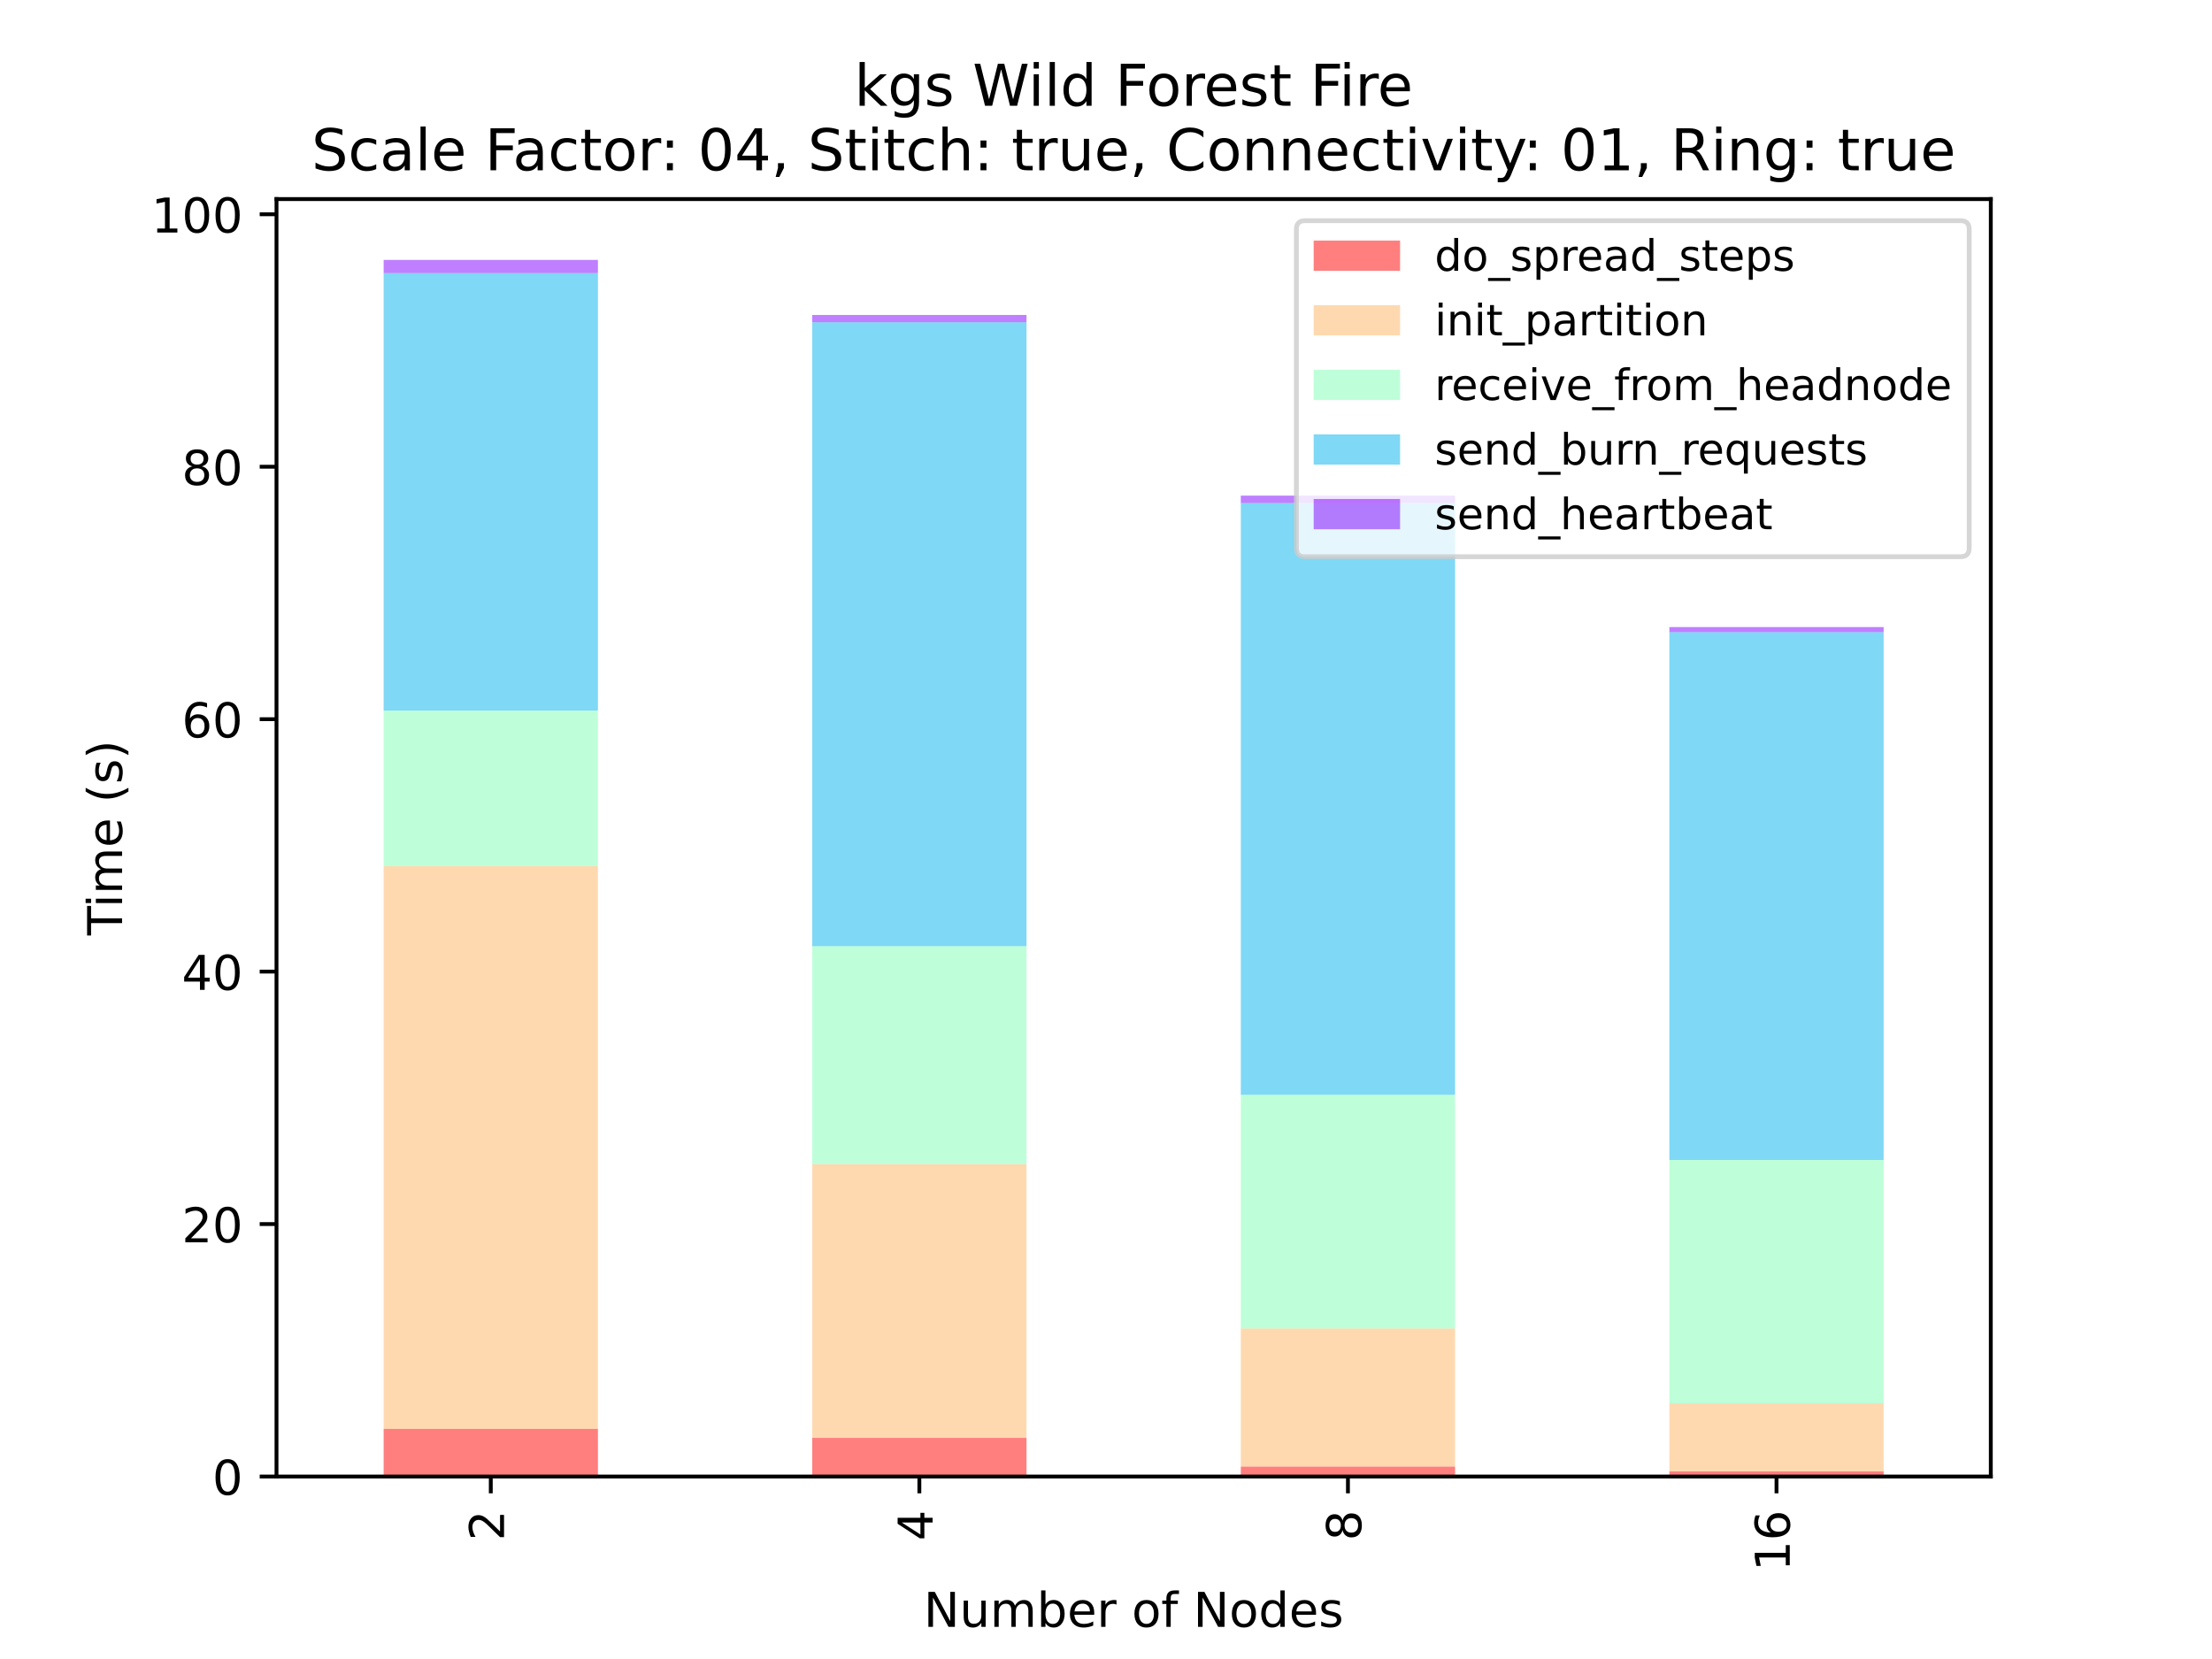 <?xml version="1.0" encoding="utf-8" standalone="no"?>
<!DOCTYPE svg PUBLIC "-//W3C//DTD SVG 1.1//EN"
  "http://www.w3.org/Graphics/SVG/1.1/DTD/svg11.dtd">
<!-- Created with matplotlib (https://matplotlib.org/) -->
<svg height="345.6pt" version="1.1" viewBox="0 0 460.8 345.6" width="460.8pt" xmlns="http://www.w3.org/2000/svg" xmlns:xlink="http://www.w3.org/1999/xlink">
 <defs>
  <style type="text/css">*{stroke-linecap:butt;stroke-linejoin:round;}</style>
 </defs>
 <g id="figure_1">
  <g id="patch_1">
   <path d="M 0 345.6 
L 460.8 345.6 
L 460.8 0 
L 0 0 
z
" style="fill:#ffffff;"/>
  </g>
  <g id="axes_1">
   <g id="patch_2">
    <path d="M 57.6 307.584 
L 414.72 307.584 
L 414.72 41.472 
L 57.6 41.472 
z
" style="fill:#ffffff;"/>
   </g>
   <g id="patch_3">
    <path clip-path="url(#p87fd410d8c)" d="M 79.92 307.584 
L 124.56 307.584 
L 124.56 297.658 
L 79.92 297.658 
z
" style="fill:#ff0000;opacity:0.5;"/>
   </g>
   <g id="patch_4">
    <path clip-path="url(#p87fd410d8c)" d="M 169.2 307.584 
L 213.84 307.584 
L 213.84 299.531 
L 169.2 299.531 
z
" style="fill:#ff0000;opacity:0.5;"/>
   </g>
   <g id="patch_5">
    <path clip-path="url(#p87fd410d8c)" d="M 258.48 307.584 
L 303.12 307.584 
L 303.12 305.5 
L 258.48 305.5 
z
" style="fill:#ff0000;opacity:0.5;"/>
   </g>
   <g id="patch_6">
    <path clip-path="url(#p87fd410d8c)" d="M 347.76 307.584 
L 392.4 307.584 
L 392.4 306.527 
L 347.76 306.527 
z
" style="fill:#ff0000;opacity:0.5;"/>
   </g>
   <g id="patch_7">
    <path clip-path="url(#p87fd410d8c)" d="M 79.92 297.658 
L 124.56 297.658 
L 124.56 180.41 
L 79.92 180.41 
z
" style="fill:#feb562;opacity:0.5;"/>
   </g>
   <g id="patch_8">
    <path clip-path="url(#p87fd410d8c)" d="M 169.2 299.531 
L 213.84 299.531 
L 213.84 242.512 
L 169.2 242.512 
z
" style="fill:#feb562;opacity:0.5;"/>
   </g>
   <g id="patch_9">
    <path clip-path="url(#p87fd410d8c)" d="M 258.48 305.5 
L 303.12 305.5 
L 303.12 276.737 
L 258.48 276.737 
z
" style="fill:#feb562;opacity:0.5;"/>
   </g>
   <g id="patch_10">
    <path clip-path="url(#p87fd410d8c)" d="M 347.76 306.527 
L 392.4 306.527 
L 392.4 292.336 
L 347.76 292.336 
z
" style="fill:#feb562;opacity:0.5;"/>
   </g>
   <g id="patch_11">
    <path clip-path="url(#p87fd410d8c)" d="M 79.92 180.41 
L 124.56 180.41 
L 124.56 148.029 
L 79.92 148.029 
z
" style="fill:#7effb5;opacity:0.5;"/>
   </g>
   <g id="patch_12">
    <path clip-path="url(#p87fd410d8c)" d="M 169.2 242.512 
L 213.84 242.512 
L 213.84 197.101 
L 169.2 197.101 
z
" style="fill:#7effb5;opacity:0.5;"/>
   </g>
   <g id="patch_13">
    <path clip-path="url(#p87fd410d8c)" d="M 258.48 276.737 
L 303.12 276.737 
L 303.12 228.066 
L 258.48 228.066 
z
" style="fill:#7effb5;opacity:0.5;"/>
   </g>
   <g id="patch_14">
    <path clip-path="url(#p87fd410d8c)" d="M 347.76 292.336 
L 392.4 292.336 
L 392.4 241.642 
L 347.76 241.642 
z
" style="fill:#7effb5;opacity:0.5;"/>
   </g>
   <g id="patch_15">
    <path clip-path="url(#p87fd410d8c)" d="M 79.92 148.029 
L 124.56 148.029 
L 124.56 56.879 
L 79.92 56.879 
z
" style="fill:#01b3ec;opacity:0.5;"/>
   </g>
   <g id="patch_16">
    <path clip-path="url(#p87fd410d8c)" d="M 169.2 197.101 
L 213.84 197.101 
L 213.84 67.127 
L 169.2 67.127 
z
" style="fill:#01b3ec;opacity:0.5;"/>
   </g>
   <g id="patch_17">
    <path clip-path="url(#p87fd410d8c)" d="M 258.48 228.066 
L 303.12 228.066 
L 303.12 104.787 
L 258.48 104.787 
z
" style="fill:#01b3ec;opacity:0.5;"/>
   </g>
   <g id="patch_18">
    <path clip-path="url(#p87fd410d8c)" d="M 347.76 241.642 
L 392.4 241.642 
L 392.4 131.683 
L 347.76 131.683 
z
" style="fill:#01b3ec;opacity:0.5;"/>
   </g>
   <g id="patch_19">
    <path clip-path="url(#p87fd410d8c)" d="M 79.92 56.879 
L 124.56 56.879 
L 124.56 54.144 
L 79.92 54.144 
z
" style="fill:#8000ff;opacity:0.5;"/>
   </g>
   <g id="patch_20">
    <path clip-path="url(#p87fd410d8c)" d="M 169.2 67.127 
L 213.84 67.127 
L 213.84 65.615 
L 169.2 65.615 
z
" style="fill:#8000ff;opacity:0.5;"/>
   </g>
   <g id="patch_21">
    <path clip-path="url(#p87fd410d8c)" d="M 258.48 104.787 
L 303.12 104.787 
L 303.12 103.249 
L 258.48 103.249 
z
" style="fill:#8000ff;opacity:0.5;"/>
   </g>
   <g id="patch_22">
    <path clip-path="url(#p87fd410d8c)" d="M 347.76 131.683 
L 392.4 131.683 
L 392.4 130.628 
L 347.76 130.628 
z
" style="fill:#8000ff;opacity:0.5;"/>
   </g>
   <g id="matplotlib.axis_1">
    <g id="xtick_1">
     <g id="line2d_1">
      <defs>
       <path d="M 0 0 
L 0 3.5 
" id="mfa785044ab" style="stroke:#000000;stroke-width:0.8;"/>
      </defs>
      <g>
       <use style="stroke:#000000;stroke-width:0.8;" x="102.24" xlink:href="#mfa785044ab" y="307.584"/>
      </g>
     </g>
     <g id="text_1">
      <!-- 2 -->
      <g transform="translate(104.999 320.947)rotate(-90)scale(0.1 -0.1)">
       <defs>
        <path d="M 19.188 8.297 
L 53.609 8.297 
L 53.609 0 
L 7.328 0 
L 7.328 8.297 
Q 12.938 14.109 22.625 23.891 
Q 32.328 33.688 34.812 36.531 
Q 39.547 41.844 41.422 45.531 
Q 43.312 49.219 43.312 52.781 
Q 43.312 58.594 39.234 62.25 
Q 35.156 65.922 28.609 65.922 
Q 23.969 65.922 18.812 64.312 
Q 13.672 62.703 7.812 59.422 
L 7.812 69.391 
Q 13.766 71.781 18.938 73 
Q 24.125 74.219 28.422 74.219 
Q 39.75 74.219 46.484 68.547 
Q 53.219 62.891 53.219 53.422 
Q 53.219 48.922 51.531 44.891 
Q 49.859 40.875 45.406 35.406 
Q 44.188 33.984 37.641 27.219 
Q 31.109 20.453 19.188 8.297 
z
" id="DejaVuSans-50"/>
       </defs>
       <use xlink:href="#DejaVuSans-50"/>
      </g>
     </g>
    </g>
    <g id="xtick_2">
     <g id="line2d_2">
      <g>
       <use style="stroke:#000000;stroke-width:0.8;" x="191.52" xlink:href="#mfa785044ab" y="307.584"/>
      </g>
     </g>
     <g id="text_2">
      <!-- 4 -->
      <g transform="translate(194.279 320.947)rotate(-90)scale(0.1 -0.1)">
       <defs>
        <path d="M 37.797 64.312 
L 12.891 25.391 
L 37.797 25.391 
z
M 35.203 72.906 
L 47.609 72.906 
L 47.609 25.391 
L 58.016 25.391 
L 58.016 17.188 
L 47.609 17.188 
L 47.609 0 
L 37.797 0 
L 37.797 17.188 
L 4.891 17.188 
L 4.891 26.703 
z
" id="DejaVuSans-52"/>
       </defs>
       <use xlink:href="#DejaVuSans-52"/>
      </g>
     </g>
    </g>
    <g id="xtick_3">
     <g id="line2d_3">
      <g>
       <use style="stroke:#000000;stroke-width:0.8;" x="280.8" xlink:href="#mfa785044ab" y="307.584"/>
      </g>
     </g>
     <g id="text_3">
      <!-- 8 -->
      <g transform="translate(283.559 320.947)rotate(-90)scale(0.1 -0.1)">
       <defs>
        <path d="M 31.781 34.625 
Q 24.75 34.625 20.719 30.859 
Q 16.703 27.094 16.703 20.516 
Q 16.703 13.922 20.719 10.156 
Q 24.75 6.391 31.781 6.391 
Q 38.812 6.391 42.859 10.172 
Q 46.922 13.969 46.922 20.516 
Q 46.922 27.094 42.891 30.859 
Q 38.875 34.625 31.781 34.625 
z
M 21.922 38.812 
Q 15.578 40.375 12.031 44.719 
Q 8.5 49.078 8.5 55.328 
Q 8.5 64.062 14.719 69.141 
Q 20.953 74.219 31.781 74.219 
Q 42.672 74.219 48.875 69.141 
Q 55.078 64.062 55.078 55.328 
Q 55.078 49.078 51.531 44.719 
Q 48 40.375 41.703 38.812 
Q 48.828 37.156 52.797 32.312 
Q 56.781 27.484 56.781 20.516 
Q 56.781 9.906 50.312 4.234 
Q 43.844 -1.422 31.781 -1.422 
Q 19.734 -1.422 13.25 4.234 
Q 6.781 9.906 6.781 20.516 
Q 6.781 27.484 10.781 32.312 
Q 14.797 37.156 21.922 38.812 
z
M 18.312 54.391 
Q 18.312 48.734 21.844 45.562 
Q 25.391 42.391 31.781 42.391 
Q 38.141 42.391 41.719 45.562 
Q 45.312 48.734 45.312 54.391 
Q 45.312 60.062 41.719 63.234 
Q 38.141 66.406 31.781 66.406 
Q 25.391 66.406 21.844 63.234 
Q 18.312 60.062 18.312 54.391 
z
" id="DejaVuSans-56"/>
       </defs>
       <use xlink:href="#DejaVuSans-56"/>
      </g>
     </g>
    </g>
    <g id="xtick_4">
     <g id="line2d_4">
      <g>
       <use style="stroke:#000000;stroke-width:0.8;" x="370.08" xlink:href="#mfa785044ab" y="307.584"/>
      </g>
     </g>
     <g id="text_4">
      <!-- 16 -->
      <g transform="translate(372.839 327.309)rotate(-90)scale(0.1 -0.1)">
       <defs>
        <path d="M 12.406 8.297 
L 28.516 8.297 
L 28.516 63.922 
L 10.984 60.406 
L 10.984 69.391 
L 28.422 72.906 
L 38.281 72.906 
L 38.281 8.297 
L 54.391 8.297 
L 54.391 0 
L 12.406 0 
z
" id="DejaVuSans-49"/>
        <path d="M 33.016 40.375 
Q 26.375 40.375 22.484 35.828 
Q 18.609 31.297 18.609 23.391 
Q 18.609 15.531 22.484 10.953 
Q 26.375 6.391 33.016 6.391 
Q 39.656 6.391 43.531 10.953 
Q 47.406 15.531 47.406 23.391 
Q 47.406 31.297 43.531 35.828 
Q 39.656 40.375 33.016 40.375 
z
M 52.594 71.297 
L 52.594 62.312 
Q 48.875 64.062 45.094 64.984 
Q 41.312 65.922 37.594 65.922 
Q 27.828 65.922 22.672 59.328 
Q 17.531 52.734 16.797 39.406 
Q 19.672 43.656 24.016 45.922 
Q 28.375 48.188 33.594 48.188 
Q 44.578 48.188 50.953 41.516 
Q 57.328 34.859 57.328 23.391 
Q 57.328 12.156 50.688 5.359 
Q 44.047 -1.422 33.016 -1.422 
Q 20.359 -1.422 13.672 8.266 
Q 6.984 17.969 6.984 36.375 
Q 6.984 53.656 15.188 63.938 
Q 23.391 74.219 37.203 74.219 
Q 40.922 74.219 44.703 73.484 
Q 48.484 72.75 52.594 71.297 
z
" id="DejaVuSans-54"/>
       </defs>
       <use xlink:href="#DejaVuSans-49"/>
       <use x="63.623" xlink:href="#DejaVuSans-54"/>
      </g>
     </g>
    </g>
    <g id="text_5">
     <!-- Number of Nodes -->
     <g transform="translate(192.421 338.907)scale(0.1 -0.1)">
      <defs>
       <path d="M 9.812 72.906 
L 23.094 72.906 
L 55.422 11.922 
L 55.422 72.906 
L 64.984 72.906 
L 64.984 0 
L 51.703 0 
L 19.391 60.984 
L 19.391 0 
L 9.812 0 
z
" id="DejaVuSans-78"/>
       <path d="M 8.5 21.578 
L 8.5 54.688 
L 17.484 54.688 
L 17.484 21.922 
Q 17.484 14.156 20.5 10.266 
Q 23.531 6.391 29.594 6.391 
Q 36.859 6.391 41.078 11.031 
Q 45.312 15.672 45.312 23.688 
L 45.312 54.688 
L 54.297 54.688 
L 54.297 0 
L 45.312 0 
L 45.312 8.406 
Q 42.047 3.422 37.719 1 
Q 33.406 -1.422 27.688 -1.422 
Q 18.266 -1.422 13.375 4.438 
Q 8.5 10.297 8.5 21.578 
z
M 31.109 56 
z
" id="DejaVuSans-117"/>
       <path d="M 52 44.188 
Q 55.375 50.25 60.062 53.125 
Q 64.75 56 71.094 56 
Q 79.641 56 84.281 50.016 
Q 88.922 44.047 88.922 33.016 
L 88.922 0 
L 79.891 0 
L 79.891 32.719 
Q 79.891 40.578 77.094 44.375 
Q 74.312 48.188 68.609 48.188 
Q 61.625 48.188 57.562 43.547 
Q 53.516 38.922 53.516 30.906 
L 53.516 0 
L 44.484 0 
L 44.484 32.719 
Q 44.484 40.625 41.703 44.406 
Q 38.922 48.188 33.109 48.188 
Q 26.219 48.188 22.156 43.531 
Q 18.109 38.875 18.109 30.906 
L 18.109 0 
L 9.078 0 
L 9.078 54.688 
L 18.109 54.688 
L 18.109 46.188 
Q 21.188 51.219 25.484 53.609 
Q 29.781 56 35.688 56 
Q 41.656 56 45.828 52.969 
Q 50 49.953 52 44.188 
z
" id="DejaVuSans-109"/>
       <path d="M 48.688 27.297 
Q 48.688 37.203 44.609 42.844 
Q 40.531 48.484 33.406 48.484 
Q 26.266 48.484 22.188 42.844 
Q 18.109 37.203 18.109 27.297 
Q 18.109 17.391 22.188 11.75 
Q 26.266 6.109 33.406 6.109 
Q 40.531 6.109 44.609 11.75 
Q 48.688 17.391 48.688 27.297 
z
M 18.109 46.391 
Q 20.953 51.266 25.266 53.625 
Q 29.594 56 35.594 56 
Q 45.562 56 51.781 48.094 
Q 58.016 40.188 58.016 27.297 
Q 58.016 14.406 51.781 6.484 
Q 45.562 -1.422 35.594 -1.422 
Q 29.594 -1.422 25.266 0.953 
Q 20.953 3.328 18.109 8.203 
L 18.109 0 
L 9.078 0 
L 9.078 75.984 
L 18.109 75.984 
z
" id="DejaVuSans-98"/>
       <path d="M 56.203 29.594 
L 56.203 25.203 
L 14.891 25.203 
Q 15.484 15.922 20.484 11.062 
Q 25.484 6.203 34.422 6.203 
Q 39.594 6.203 44.453 7.469 
Q 49.312 8.734 54.109 11.281 
L 54.109 2.781 
Q 49.266 0.734 44.188 -0.344 
Q 39.109 -1.422 33.891 -1.422 
Q 20.797 -1.422 13.156 6.188 
Q 5.516 13.812 5.516 26.812 
Q 5.516 40.234 12.766 48.109 
Q 20.016 56 32.328 56 
Q 43.359 56 49.781 48.891 
Q 56.203 41.797 56.203 29.594 
z
M 47.219 32.234 
Q 47.125 39.594 43.094 43.984 
Q 39.062 48.391 32.422 48.391 
Q 24.906 48.391 20.391 44.141 
Q 15.875 39.891 15.188 32.172 
z
" id="DejaVuSans-101"/>
       <path d="M 41.109 46.297 
Q 39.594 47.172 37.812 47.578 
Q 36.031 48 33.891 48 
Q 26.266 48 22.188 43.047 
Q 18.109 38.094 18.109 28.812 
L 18.109 0 
L 9.078 0 
L 9.078 54.688 
L 18.109 54.688 
L 18.109 46.188 
Q 20.953 51.172 25.484 53.578 
Q 30.031 56 36.531 56 
Q 37.453 56 38.578 55.875 
Q 39.703 55.766 41.062 55.516 
z
" id="DejaVuSans-114"/>
       <path id="DejaVuSans-32"/>
       <path d="M 30.609 48.391 
Q 23.391 48.391 19.188 42.75 
Q 14.984 37.109 14.984 27.297 
Q 14.984 17.484 19.156 11.844 
Q 23.344 6.203 30.609 6.203 
Q 37.797 6.203 41.984 11.859 
Q 46.188 17.531 46.188 27.297 
Q 46.188 37.016 41.984 42.703 
Q 37.797 48.391 30.609 48.391 
z
M 30.609 56 
Q 42.328 56 49.016 48.375 
Q 55.719 40.766 55.719 27.297 
Q 55.719 13.875 49.016 6.219 
Q 42.328 -1.422 30.609 -1.422 
Q 18.844 -1.422 12.172 6.219 
Q 5.516 13.875 5.516 27.297 
Q 5.516 40.766 12.172 48.375 
Q 18.844 56 30.609 56 
z
" id="DejaVuSans-111"/>
       <path d="M 37.109 75.984 
L 37.109 68.5 
L 28.516 68.5 
Q 23.688 68.5 21.797 66.547 
Q 19.922 64.594 19.922 59.516 
L 19.922 54.688 
L 34.719 54.688 
L 34.719 47.703 
L 19.922 47.703 
L 19.922 0 
L 10.891 0 
L 10.891 47.703 
L 2.297 47.703 
L 2.297 54.688 
L 10.891 54.688 
L 10.891 58.5 
Q 10.891 67.625 15.141 71.797 
Q 19.391 75.984 28.609 75.984 
z
" id="DejaVuSans-102"/>
       <path d="M 45.406 46.391 
L 45.406 75.984 
L 54.391 75.984 
L 54.391 0 
L 45.406 0 
L 45.406 8.203 
Q 42.578 3.328 38.25 0.953 
Q 33.938 -1.422 27.875 -1.422 
Q 17.969 -1.422 11.734 6.484 
Q 5.516 14.406 5.516 27.297 
Q 5.516 40.188 11.734 48.094 
Q 17.969 56 27.875 56 
Q 33.938 56 38.25 53.625 
Q 42.578 51.266 45.406 46.391 
z
M 14.797 27.297 
Q 14.797 17.391 18.875 11.75 
Q 22.953 6.109 30.078 6.109 
Q 37.203 6.109 41.297 11.75 
Q 45.406 17.391 45.406 27.297 
Q 45.406 37.203 41.297 42.844 
Q 37.203 48.484 30.078 48.484 
Q 22.953 48.484 18.875 42.844 
Q 14.797 37.203 14.797 27.297 
z
" id="DejaVuSans-100"/>
       <path d="M 44.281 53.078 
L 44.281 44.578 
Q 40.484 46.531 36.375 47.5 
Q 32.281 48.484 27.875 48.484 
Q 21.188 48.484 17.844 46.438 
Q 14.5 44.391 14.5 40.281 
Q 14.5 37.156 16.891 35.375 
Q 19.281 33.594 26.516 31.984 
L 29.594 31.297 
Q 39.156 29.25 43.188 25.516 
Q 47.219 21.781 47.219 15.094 
Q 47.219 7.469 41.188 3.016 
Q 35.156 -1.422 24.609 -1.422 
Q 20.219 -1.422 15.453 -0.562 
Q 10.688 0.297 5.422 2 
L 5.422 11.281 
Q 10.406 8.688 15.234 7.391 
Q 20.062 6.109 24.812 6.109 
Q 31.156 6.109 34.562 8.281 
Q 37.984 10.453 37.984 14.406 
Q 37.984 18.062 35.516 20.016 
Q 33.062 21.969 24.703 23.781 
L 21.578 24.516 
Q 13.234 26.266 9.516 29.906 
Q 5.812 33.547 5.812 39.891 
Q 5.812 47.609 11.281 51.797 
Q 16.75 56 26.812 56 
Q 31.781 56 36.172 55.266 
Q 40.578 54.547 44.281 53.078 
z
" id="DejaVuSans-115"/>
      </defs>
      <use xlink:href="#DejaVuSans-78"/>
      <use x="74.805" xlink:href="#DejaVuSans-117"/>
      <use x="138.184" xlink:href="#DejaVuSans-109"/>
      <use x="235.596" xlink:href="#DejaVuSans-98"/>
      <use x="299.072" xlink:href="#DejaVuSans-101"/>
      <use x="360.596" xlink:href="#DejaVuSans-114"/>
      <use x="401.709" xlink:href="#DejaVuSans-32"/>
      <use x="433.496" xlink:href="#DejaVuSans-111"/>
      <use x="494.678" xlink:href="#DejaVuSans-102"/>
      <use x="529.883" xlink:href="#DejaVuSans-32"/>
      <use x="561.67" xlink:href="#DejaVuSans-78"/>
      <use x="636.475" xlink:href="#DejaVuSans-111"/>
      <use x="697.656" xlink:href="#DejaVuSans-100"/>
      <use x="761.133" xlink:href="#DejaVuSans-101"/>
      <use x="822.656" xlink:href="#DejaVuSans-115"/>
     </g>
    </g>
   </g>
   <g id="matplotlib.axis_2">
    <g id="ytick_1">
     <g id="line2d_5">
      <defs>
       <path d="M 0 0 
L -3.5 0 
" id="m27cd96f3a3" style="stroke:#000000;stroke-width:0.8;"/>
      </defs>
      <g>
       <use style="stroke:#000000;stroke-width:0.8;" x="57.6" xlink:href="#m27cd96f3a3" y="307.584"/>
      </g>
     </g>
     <g id="text_6">
      <!-- 0 -->
      <g transform="translate(44.237 311.383)scale(0.1 -0.1)">
       <defs>
        <path d="M 31.781 66.406 
Q 24.172 66.406 20.328 58.906 
Q 16.5 51.422 16.5 36.375 
Q 16.5 21.391 20.328 13.891 
Q 24.172 6.391 31.781 6.391 
Q 39.453 6.391 43.281 13.891 
Q 47.125 21.391 47.125 36.375 
Q 47.125 51.422 43.281 58.906 
Q 39.453 66.406 31.781 66.406 
z
M 31.781 74.219 
Q 44.047 74.219 50.516 64.516 
Q 56.984 54.828 56.984 36.375 
Q 56.984 17.969 50.516 8.266 
Q 44.047 -1.422 31.781 -1.422 
Q 19.531 -1.422 13.062 8.266 
Q 6.594 17.969 6.594 36.375 
Q 6.594 54.828 13.062 64.516 
Q 19.531 74.219 31.781 74.219 
z
" id="DejaVuSans-48"/>
       </defs>
       <use xlink:href="#DejaVuSans-48"/>
      </g>
     </g>
    </g>
    <g id="ytick_2">
     <g id="line2d_6">
      <g>
       <use style="stroke:#000000;stroke-width:0.8;" x="57.6" xlink:href="#m27cd96f3a3" y="254.995"/>
      </g>
     </g>
     <g id="text_7">
      <!-- 20 -->
      <g transform="translate(37.875 258.794)scale(0.1 -0.1)">
       <use xlink:href="#DejaVuSans-50"/>
       <use x="63.623" xlink:href="#DejaVuSans-48"/>
      </g>
     </g>
    </g>
    <g id="ytick_3">
     <g id="line2d_7">
      <g>
       <use style="stroke:#000000;stroke-width:0.8;" x="57.6" xlink:href="#m27cd96f3a3" y="202.406"/>
      </g>
     </g>
     <g id="text_8">
      <!-- 40 -->
      <g transform="translate(37.875 206.205)scale(0.1 -0.1)">
       <use xlink:href="#DejaVuSans-52"/>
       <use x="63.623" xlink:href="#DejaVuSans-48"/>
      </g>
     </g>
    </g>
    <g id="ytick_4">
     <g id="line2d_8">
      <g>
       <use style="stroke:#000000;stroke-width:0.8;" x="57.6" xlink:href="#m27cd96f3a3" y="149.817"/>
      </g>
     </g>
     <g id="text_9">
      <!-- 60 -->
      <g transform="translate(37.875 153.616)scale(0.1 -0.1)">
       <use xlink:href="#DejaVuSans-54"/>
       <use x="63.623" xlink:href="#DejaVuSans-48"/>
      </g>
     </g>
    </g>
    <g id="ytick_5">
     <g id="line2d_9">
      <g>
       <use style="stroke:#000000;stroke-width:0.8;" x="57.6" xlink:href="#m27cd96f3a3" y="97.228"/>
      </g>
     </g>
     <g id="text_10">
      <!-- 80 -->
      <g transform="translate(37.875 101.027)scale(0.1 -0.1)">
       <use xlink:href="#DejaVuSans-56"/>
       <use x="63.623" xlink:href="#DejaVuSans-48"/>
      </g>
     </g>
    </g>
    <g id="ytick_6">
     <g id="line2d_10">
      <g>
       <use style="stroke:#000000;stroke-width:0.8;" x="57.6" xlink:href="#m27cd96f3a3" y="44.639"/>
      </g>
     </g>
     <g id="text_11">
      <!-- 100 -->
      <g transform="translate(31.512 48.438)scale(0.1 -0.1)">
       <use xlink:href="#DejaVuSans-49"/>
       <use x="63.623" xlink:href="#DejaVuSans-48"/>
       <use x="127.246" xlink:href="#DejaVuSans-48"/>
      </g>
     </g>
    </g>
    <g id="text_12">
     <!-- Time (s) -->
     <g transform="translate(25.433 194.857)rotate(-90)scale(0.1 -0.1)">
      <defs>
       <path d="M -0.297 72.906 
L 61.375 72.906 
L 61.375 64.594 
L 35.5 64.594 
L 35.5 0 
L 25.594 0 
L 25.594 64.594 
L -0.297 64.594 
z
" id="DejaVuSans-84"/>
       <path d="M 9.422 54.688 
L 18.406 54.688 
L 18.406 0 
L 9.422 0 
z
M 9.422 75.984 
L 18.406 75.984 
L 18.406 64.594 
L 9.422 64.594 
z
" id="DejaVuSans-105"/>
       <path d="M 31 75.875 
Q 24.469 64.656 21.281 53.656 
Q 18.109 42.672 18.109 31.391 
Q 18.109 20.125 21.312 9.062 
Q 24.516 -2 31 -13.188 
L 23.188 -13.188 
Q 15.875 -1.703 12.234 9.375 
Q 8.594 20.453 8.594 31.391 
Q 8.594 42.281 12.203 53.312 
Q 15.828 64.359 23.188 75.875 
z
" id="DejaVuSans-40"/>
       <path d="M 8.016 75.875 
L 15.828 75.875 
Q 23.141 64.359 26.781 53.312 
Q 30.422 42.281 30.422 31.391 
Q 30.422 20.453 26.781 9.375 
Q 23.141 -1.703 15.828 -13.188 
L 8.016 -13.188 
Q 14.5 -2 17.703 9.062 
Q 20.906 20.125 20.906 31.391 
Q 20.906 42.672 17.703 53.656 
Q 14.5 64.656 8.016 75.875 
z
" id="DejaVuSans-41"/>
      </defs>
      <use xlink:href="#DejaVuSans-84"/>
      <use x="57.959" xlink:href="#DejaVuSans-105"/>
      <use x="85.742" xlink:href="#DejaVuSans-109"/>
      <use x="183.154" xlink:href="#DejaVuSans-101"/>
      <use x="244.678" xlink:href="#DejaVuSans-32"/>
      <use x="276.465" xlink:href="#DejaVuSans-40"/>
      <use x="315.479" xlink:href="#DejaVuSans-115"/>
      <use x="367.578" xlink:href="#DejaVuSans-41"/>
     </g>
    </g>
   </g>
   <g id="patch_23">
    <path d="M 57.6 307.584 
L 57.6 41.472 
" style="fill:none;stroke:#000000;stroke-linecap:square;stroke-linejoin:miter;stroke-width:0.8;"/>
   </g>
   <g id="patch_24">
    <path d="M 414.72 307.584 
L 414.72 41.472 
" style="fill:none;stroke:#000000;stroke-linecap:square;stroke-linejoin:miter;stroke-width:0.8;"/>
   </g>
   <g id="patch_25">
    <path d="M 57.6 307.584 
L 414.72 307.584 
" style="fill:none;stroke:#000000;stroke-linecap:square;stroke-linejoin:miter;stroke-width:0.8;"/>
   </g>
   <g id="patch_26">
    <path d="M 57.6 41.472 
L 414.72 41.472 
" style="fill:none;stroke:#000000;stroke-linecap:square;stroke-linejoin:miter;stroke-width:0.8;"/>
   </g>
   <g id="text_13">
    <!-- kgs Wild Forest Fire -->
    <g transform="translate(177.978 22.035)scale(0.12 -0.12)">
     <defs>
      <path d="M 9.078 75.984 
L 18.109 75.984 
L 18.109 31.109 
L 44.922 54.688 
L 56.391 54.688 
L 27.391 29.109 
L 57.625 0 
L 45.906 0 
L 18.109 26.703 
L 18.109 0 
L 9.078 0 
z
" id="DejaVuSans-107"/>
      <path d="M 45.406 27.984 
Q 45.406 37.75 41.375 43.109 
Q 37.359 48.484 30.078 48.484 
Q 22.859 48.484 18.828 43.109 
Q 14.797 37.75 14.797 27.984 
Q 14.797 18.266 18.828 12.891 
Q 22.859 7.516 30.078 7.516 
Q 37.359 7.516 41.375 12.891 
Q 45.406 18.266 45.406 27.984 
z
M 54.391 6.781 
Q 54.391 -7.172 48.188 -13.984 
Q 42 -20.797 29.203 -20.797 
Q 24.469 -20.797 20.266 -20.094 
Q 16.062 -19.391 12.109 -17.922 
L 12.109 -9.188 
Q 16.062 -11.328 19.922 -12.344 
Q 23.781 -13.375 27.781 -13.375 
Q 36.625 -13.375 41.016 -8.766 
Q 45.406 -4.156 45.406 5.172 
L 45.406 9.625 
Q 42.625 4.781 38.281 2.391 
Q 33.938 0 27.875 0 
Q 17.828 0 11.672 7.656 
Q 5.516 15.328 5.516 27.984 
Q 5.516 40.672 11.672 48.328 
Q 17.828 56 27.875 56 
Q 33.938 56 38.281 53.609 
Q 42.625 51.219 45.406 46.391 
L 45.406 54.688 
L 54.391 54.688 
z
" id="DejaVuSans-103"/>
      <path d="M 3.328 72.906 
L 13.281 72.906 
L 28.609 11.281 
L 43.891 72.906 
L 54.984 72.906 
L 70.312 11.281 
L 85.594 72.906 
L 95.609 72.906 
L 77.297 0 
L 64.891 0 
L 49.516 63.281 
L 33.984 0 
L 21.578 0 
z
" id="DejaVuSans-87"/>
      <path d="M 9.422 75.984 
L 18.406 75.984 
L 18.406 0 
L 9.422 0 
z
" id="DejaVuSans-108"/>
      <path d="M 9.812 72.906 
L 51.703 72.906 
L 51.703 64.594 
L 19.672 64.594 
L 19.672 43.109 
L 48.578 43.109 
L 48.578 34.812 
L 19.672 34.812 
L 19.672 0 
L 9.812 0 
z
" id="DejaVuSans-70"/>
      <path d="M 18.312 70.219 
L 18.312 54.688 
L 36.812 54.688 
L 36.812 47.703 
L 18.312 47.703 
L 18.312 18.016 
Q 18.312 11.328 20.141 9.422 
Q 21.969 7.516 27.594 7.516 
L 36.812 7.516 
L 36.812 0 
L 27.594 0 
Q 17.188 0 13.234 3.875 
Q 9.281 7.766 9.281 18.016 
L 9.281 47.703 
L 2.688 47.703 
L 2.688 54.688 
L 9.281 54.688 
L 9.281 70.219 
z
" id="DejaVuSans-116"/>
     </defs>
     <use xlink:href="#DejaVuSans-107"/>
     <use x="57.91" xlink:href="#DejaVuSans-103"/>
     <use x="121.387" xlink:href="#DejaVuSans-115"/>
     <use x="173.486" xlink:href="#DejaVuSans-32"/>
     <use x="205.273" xlink:href="#DejaVuSans-87"/>
     <use x="301.9" xlink:href="#DejaVuSans-105"/>
     <use x="329.684" xlink:href="#DejaVuSans-108"/>
     <use x="357.467" xlink:href="#DejaVuSans-100"/>
     <use x="420.943" xlink:href="#DejaVuSans-32"/>
     <use x="452.73" xlink:href="#DejaVuSans-70"/>
     <use x="506.625" xlink:href="#DejaVuSans-111"/>
     <use x="567.807" xlink:href="#DejaVuSans-114"/>
     <use x="606.67" xlink:href="#DejaVuSans-101"/>
     <use x="668.193" xlink:href="#DejaVuSans-115"/>
     <use x="720.293" xlink:href="#DejaVuSans-116"/>
     <use x="759.502" xlink:href="#DejaVuSans-32"/>
     <use x="791.289" xlink:href="#DejaVuSans-70"/>
     <use x="841.559" xlink:href="#DejaVuSans-105"/>
     <use x="869.342" xlink:href="#DejaVuSans-114"/>
     <use x="908.205" xlink:href="#DejaVuSans-101"/>
    </g>
    <!-- Scale Factor: 04, Stitch: true, Connectivity: 01, Ring: true -->
    <g transform="translate(64.903 35.472)scale(0.12 -0.12)">
     <defs>
      <path d="M 53.516 70.516 
L 53.516 60.891 
Q 47.906 63.578 42.922 64.891 
Q 37.938 66.219 33.297 66.219 
Q 25.25 66.219 20.875 63.094 
Q 16.5 59.969 16.5 54.203 
Q 16.5 49.359 19.406 46.891 
Q 22.312 44.438 30.422 42.922 
L 36.375 41.703 
Q 47.406 39.594 52.656 34.297 
Q 57.906 29 57.906 20.125 
Q 57.906 9.516 50.797 4.047 
Q 43.703 -1.422 29.984 -1.422 
Q 24.812 -1.422 18.969 -0.25 
Q 13.141 0.922 6.891 3.219 
L 6.891 13.375 
Q 12.891 10.016 18.656 8.297 
Q 24.422 6.594 29.984 6.594 
Q 38.422 6.594 43.016 9.906 
Q 47.609 13.234 47.609 19.391 
Q 47.609 24.75 44.312 27.781 
Q 41.016 30.812 33.5 32.328 
L 27.484 33.5 
Q 16.453 35.688 11.516 40.375 
Q 6.594 45.062 6.594 53.422 
Q 6.594 63.094 13.406 68.656 
Q 20.219 74.219 32.172 74.219 
Q 37.312 74.219 42.625 73.281 
Q 47.953 72.359 53.516 70.516 
z
" id="DejaVuSans-83"/>
      <path d="M 48.781 52.594 
L 48.781 44.188 
Q 44.969 46.297 41.141 47.344 
Q 37.312 48.391 33.406 48.391 
Q 24.656 48.391 19.812 42.844 
Q 14.984 37.312 14.984 27.297 
Q 14.984 17.281 19.812 11.734 
Q 24.656 6.203 33.406 6.203 
Q 37.312 6.203 41.141 7.25 
Q 44.969 8.297 48.781 10.406 
L 48.781 2.094 
Q 45.016 0.344 40.984 -0.531 
Q 36.969 -1.422 32.422 -1.422 
Q 20.062 -1.422 12.781 6.344 
Q 5.516 14.109 5.516 27.297 
Q 5.516 40.672 12.859 48.328 
Q 20.219 56 33.016 56 
Q 37.156 56 41.109 55.141 
Q 45.062 54.297 48.781 52.594 
z
" id="DejaVuSans-99"/>
      <path d="M 34.281 27.484 
Q 23.391 27.484 19.188 25 
Q 14.984 22.516 14.984 16.5 
Q 14.984 11.719 18.141 8.906 
Q 21.297 6.109 26.703 6.109 
Q 34.188 6.109 38.703 11.406 
Q 43.219 16.703 43.219 25.484 
L 43.219 27.484 
z
M 52.203 31.203 
L 52.203 0 
L 43.219 0 
L 43.219 8.297 
Q 40.141 3.328 35.547 0.953 
Q 30.953 -1.422 24.312 -1.422 
Q 15.922 -1.422 10.953 3.297 
Q 6 8.016 6 15.922 
Q 6 25.141 12.172 29.828 
Q 18.359 34.516 30.609 34.516 
L 43.219 34.516 
L 43.219 35.406 
Q 43.219 41.609 39.141 45 
Q 35.062 48.391 27.688 48.391 
Q 23 48.391 18.547 47.266 
Q 14.109 46.141 10.016 43.891 
L 10.016 52.203 
Q 14.938 54.109 19.578 55.047 
Q 24.219 56 28.609 56 
Q 40.484 56 46.344 49.844 
Q 52.203 43.703 52.203 31.203 
z
" id="DejaVuSans-97"/>
      <path d="M 11.719 12.406 
L 22.016 12.406 
L 22.016 0 
L 11.719 0 
z
M 11.719 51.703 
L 22.016 51.703 
L 22.016 39.312 
L 11.719 39.312 
z
" id="DejaVuSans-58"/>
      <path d="M 11.719 12.406 
L 22.016 12.406 
L 22.016 4 
L 14.016 -11.625 
L 7.719 -11.625 
L 11.719 4 
z
" id="DejaVuSans-44"/>
      <path d="M 54.891 33.016 
L 54.891 0 
L 45.906 0 
L 45.906 32.719 
Q 45.906 40.484 42.875 44.328 
Q 39.844 48.188 33.797 48.188 
Q 26.516 48.188 22.312 43.547 
Q 18.109 38.922 18.109 30.906 
L 18.109 0 
L 9.078 0 
L 9.078 75.984 
L 18.109 75.984 
L 18.109 46.188 
Q 21.344 51.125 25.703 53.562 
Q 30.078 56 35.797 56 
Q 45.219 56 50.047 50.172 
Q 54.891 44.344 54.891 33.016 
z
" id="DejaVuSans-104"/>
      <path d="M 64.406 67.281 
L 64.406 56.891 
Q 59.422 61.531 53.781 63.812 
Q 48.141 66.109 41.797 66.109 
Q 29.297 66.109 22.656 58.469 
Q 16.016 50.828 16.016 36.375 
Q 16.016 21.969 22.656 14.328 
Q 29.297 6.688 41.797 6.688 
Q 48.141 6.688 53.781 8.984 
Q 59.422 11.281 64.406 15.922 
L 64.406 5.609 
Q 59.234 2.094 53.438 0.328 
Q 47.656 -1.422 41.219 -1.422 
Q 24.656 -1.422 15.125 8.703 
Q 5.609 18.844 5.609 36.375 
Q 5.609 53.953 15.125 64.078 
Q 24.656 74.219 41.219 74.219 
Q 47.75 74.219 53.531 72.484 
Q 59.328 70.75 64.406 67.281 
z
" id="DejaVuSans-67"/>
      <path d="M 54.891 33.016 
L 54.891 0 
L 45.906 0 
L 45.906 32.719 
Q 45.906 40.484 42.875 44.328 
Q 39.844 48.188 33.797 48.188 
Q 26.516 48.188 22.312 43.547 
Q 18.109 38.922 18.109 30.906 
L 18.109 0 
L 9.078 0 
L 9.078 54.688 
L 18.109 54.688 
L 18.109 46.188 
Q 21.344 51.125 25.703 53.562 
Q 30.078 56 35.797 56 
Q 45.219 56 50.047 50.172 
Q 54.891 44.344 54.891 33.016 
z
" id="DejaVuSans-110"/>
      <path d="M 2.984 54.688 
L 12.5 54.688 
L 29.594 8.797 
L 46.688 54.688 
L 56.203 54.688 
L 35.688 0 
L 23.484 0 
z
" id="DejaVuSans-118"/>
      <path d="M 32.172 -5.078 
Q 28.375 -14.844 24.75 -17.812 
Q 21.141 -20.797 15.094 -20.797 
L 7.906 -20.797 
L 7.906 -13.281 
L 13.188 -13.281 
Q 16.891 -13.281 18.938 -11.516 
Q 21 -9.766 23.484 -3.219 
L 25.094 0.875 
L 2.984 54.688 
L 12.5 54.688 
L 29.594 11.922 
L 46.688 54.688 
L 56.203 54.688 
z
" id="DejaVuSans-121"/>
      <path d="M 44.391 34.188 
Q 47.562 33.109 50.562 29.594 
Q 53.562 26.078 56.594 19.922 
L 66.609 0 
L 56 0 
L 46.688 18.703 
Q 43.062 26.031 39.672 28.422 
Q 36.281 30.812 30.422 30.812 
L 19.672 30.812 
L 19.672 0 
L 9.812 0 
L 9.812 72.906 
L 32.078 72.906 
Q 44.578 72.906 50.734 67.672 
Q 56.891 62.453 56.891 51.906 
Q 56.891 45.016 53.688 40.469 
Q 50.484 35.938 44.391 34.188 
z
M 19.672 64.797 
L 19.672 38.922 
L 32.078 38.922 
Q 39.203 38.922 42.844 42.219 
Q 46.484 45.516 46.484 51.906 
Q 46.484 58.297 42.844 61.547 
Q 39.203 64.797 32.078 64.797 
z
" id="DejaVuSans-82"/>
     </defs>
     <use xlink:href="#DejaVuSans-83"/>
     <use x="63.477" xlink:href="#DejaVuSans-99"/>
     <use x="118.457" xlink:href="#DejaVuSans-97"/>
     <use x="179.736" xlink:href="#DejaVuSans-108"/>
     <use x="207.52" xlink:href="#DejaVuSans-101"/>
     <use x="269.043" xlink:href="#DejaVuSans-32"/>
     <use x="300.83" xlink:href="#DejaVuSans-70"/>
     <use x="349.225" xlink:href="#DejaVuSans-97"/>
     <use x="410.504" xlink:href="#DejaVuSans-99"/>
     <use x="465.484" xlink:href="#DejaVuSans-116"/>
     <use x="504.693" xlink:href="#DejaVuSans-111"/>
     <use x="565.875" xlink:href="#DejaVuSans-114"/>
     <use x="605.238" xlink:href="#DejaVuSans-58"/>
     <use x="638.93" xlink:href="#DejaVuSans-32"/>
     <use x="670.717" xlink:href="#DejaVuSans-48"/>
     <use x="734.34" xlink:href="#DejaVuSans-52"/>
     <use x="797.963" xlink:href="#DejaVuSans-44"/>
     <use x="829.75" xlink:href="#DejaVuSans-32"/>
     <use x="861.537" xlink:href="#DejaVuSans-83"/>
     <use x="925.014" xlink:href="#DejaVuSans-116"/>
     <use x="964.223" xlink:href="#DejaVuSans-105"/>
     <use x="992.006" xlink:href="#DejaVuSans-116"/>
     <use x="1031.215" xlink:href="#DejaVuSans-99"/>
     <use x="1086.195" xlink:href="#DejaVuSans-104"/>
     <use x="1149.574" xlink:href="#DejaVuSans-58"/>
     <use x="1183.266" xlink:href="#DejaVuSans-32"/>
     <use x="1215.053" xlink:href="#DejaVuSans-116"/>
     <use x="1254.262" xlink:href="#DejaVuSans-114"/>
     <use x="1295.375" xlink:href="#DejaVuSans-117"/>
     <use x="1358.754" xlink:href="#DejaVuSans-101"/>
     <use x="1420.277" xlink:href="#DejaVuSans-44"/>
     <use x="1452.064" xlink:href="#DejaVuSans-32"/>
     <use x="1483.852" xlink:href="#DejaVuSans-67"/>
     <use x="1553.676" xlink:href="#DejaVuSans-111"/>
     <use x="1614.857" xlink:href="#DejaVuSans-110"/>
     <use x="1678.236" xlink:href="#DejaVuSans-110"/>
     <use x="1741.615" xlink:href="#DejaVuSans-101"/>
     <use x="1803.139" xlink:href="#DejaVuSans-99"/>
     <use x="1858.119" xlink:href="#DejaVuSans-116"/>
     <use x="1897.328" xlink:href="#DejaVuSans-105"/>
     <use x="1925.111" xlink:href="#DejaVuSans-118"/>
     <use x="1984.291" xlink:href="#DejaVuSans-105"/>
     <use x="2012.074" xlink:href="#DejaVuSans-116"/>
     <use x="2051.283" xlink:href="#DejaVuSans-121"/>
     <use x="2103.213" xlink:href="#DejaVuSans-58"/>
     <use x="2136.904" xlink:href="#DejaVuSans-32"/>
     <use x="2168.691" xlink:href="#DejaVuSans-48"/>
     <use x="2232.314" xlink:href="#DejaVuSans-49"/>
     <use x="2295.938" xlink:href="#DejaVuSans-44"/>
     <use x="2327.725" xlink:href="#DejaVuSans-32"/>
     <use x="2359.512" xlink:href="#DejaVuSans-82"/>
     <use x="2428.994" xlink:href="#DejaVuSans-105"/>
     <use x="2456.777" xlink:href="#DejaVuSans-110"/>
     <use x="2520.156" xlink:href="#DejaVuSans-103"/>
     <use x="2583.633" xlink:href="#DejaVuSans-58"/>
     <use x="2617.324" xlink:href="#DejaVuSans-32"/>
     <use x="2649.111" xlink:href="#DejaVuSans-116"/>
     <use x="2688.32" xlink:href="#DejaVuSans-114"/>
     <use x="2729.434" xlink:href="#DejaVuSans-117"/>
     <use x="2792.812" xlink:href="#DejaVuSans-101"/>
    </g>
   </g>
   <g id="legend_1">
    <g id="patch_27">
     <path d="M 271.862 115.975 
L 408.42 115.975 
Q 410.22 115.975 410.22 114.175 
L 410.22 47.772 
Q 410.22 45.972 408.42 45.972 
L 271.862 45.972 
Q 270.062 45.972 270.062 47.772 
L 270.062 114.175 
Q 270.062 115.975 271.862 115.975 
z
" style="fill:#ffffff;opacity:0.8;stroke:#cccccc;stroke-linejoin:miter;"/>
    </g>
    <g id="patch_28">
     <path d="M 273.662 56.411 
L 291.662 56.411 
L 291.662 50.111 
L 273.662 50.111 
z
" style="fill:#ff0000;opacity:0.5;"/>
    </g>
    <g id="text_14">
     <!-- do_spread_steps -->
     <g transform="translate(298.862 56.411)scale(0.09 -0.09)">
      <defs>
       <path d="M 50.984 -16.609 
L 50.984 -23.578 
L -0.984 -23.578 
L -0.984 -16.609 
z
" id="DejaVuSans-95"/>
       <path d="M 18.109 8.203 
L 18.109 -20.797 
L 9.078 -20.797 
L 9.078 54.688 
L 18.109 54.688 
L 18.109 46.391 
Q 20.953 51.266 25.266 53.625 
Q 29.594 56 35.594 56 
Q 45.562 56 51.781 48.094 
Q 58.016 40.188 58.016 27.297 
Q 58.016 14.406 51.781 6.484 
Q 45.562 -1.422 35.594 -1.422 
Q 29.594 -1.422 25.266 0.953 
Q 20.953 3.328 18.109 8.203 
z
M 48.688 27.297 
Q 48.688 37.203 44.609 42.844 
Q 40.531 48.484 33.406 48.484 
Q 26.266 48.484 22.188 42.844 
Q 18.109 37.203 18.109 27.297 
Q 18.109 17.391 22.188 11.75 
Q 26.266 6.109 33.406 6.109 
Q 40.531 6.109 44.609 11.75 
Q 48.688 17.391 48.688 27.297 
z
" id="DejaVuSans-112"/>
      </defs>
      <use xlink:href="#DejaVuSans-100"/>
      <use x="63.477" xlink:href="#DejaVuSans-111"/>
      <use x="124.658" xlink:href="#DejaVuSans-95"/>
      <use x="174.658" xlink:href="#DejaVuSans-115"/>
      <use x="226.758" xlink:href="#DejaVuSans-112"/>
      <use x="290.234" xlink:href="#DejaVuSans-114"/>
      <use x="329.098" xlink:href="#DejaVuSans-101"/>
      <use x="390.621" xlink:href="#DejaVuSans-97"/>
      <use x="451.9" xlink:href="#DejaVuSans-100"/>
      <use x="515.377" xlink:href="#DejaVuSans-95"/>
      <use x="565.377" xlink:href="#DejaVuSans-115"/>
      <use x="617.477" xlink:href="#DejaVuSans-116"/>
      <use x="656.686" xlink:href="#DejaVuSans-101"/>
      <use x="718.209" xlink:href="#DejaVuSans-112"/>
      <use x="781.686" xlink:href="#DejaVuSans-115"/>
     </g>
    </g>
    <g id="patch_29">
     <path d="M 273.662 69.871 
L 291.662 69.871 
L 291.662 63.571 
L 273.662 63.571 
z
" style="fill:#feb562;opacity:0.5;"/>
    </g>
    <g id="text_15">
     <!-- init_partition -->
     <g transform="translate(298.862 69.871)scale(0.09 -0.09)">
      <use xlink:href="#DejaVuSans-105"/>
      <use x="27.783" xlink:href="#DejaVuSans-110"/>
      <use x="91.162" xlink:href="#DejaVuSans-105"/>
      <use x="118.945" xlink:href="#DejaVuSans-116"/>
      <use x="158.154" xlink:href="#DejaVuSans-95"/>
      <use x="208.154" xlink:href="#DejaVuSans-112"/>
      <use x="271.631" xlink:href="#DejaVuSans-97"/>
      <use x="332.91" xlink:href="#DejaVuSans-114"/>
      <use x="374.023" xlink:href="#DejaVuSans-116"/>
      <use x="413.232" xlink:href="#DejaVuSans-105"/>
      <use x="441.016" xlink:href="#DejaVuSans-116"/>
      <use x="480.225" xlink:href="#DejaVuSans-105"/>
      <use x="508.008" xlink:href="#DejaVuSans-111"/>
      <use x="569.189" xlink:href="#DejaVuSans-110"/>
     </g>
    </g>
    <g id="patch_30">
     <path d="M 273.662 83.332 
L 291.662 83.332 
L 291.662 77.032 
L 273.662 77.032 
z
" style="fill:#7effb5;opacity:0.5;"/>
    </g>
    <g id="text_16">
     <!-- receive_from_headnode -->
     <g transform="translate(298.862 83.332)scale(0.09 -0.09)">
      <use xlink:href="#DejaVuSans-114"/>
      <use x="38.863" xlink:href="#DejaVuSans-101"/>
      <use x="100.387" xlink:href="#DejaVuSans-99"/>
      <use x="155.367" xlink:href="#DejaVuSans-101"/>
      <use x="216.891" xlink:href="#DejaVuSans-105"/>
      <use x="244.674" xlink:href="#DejaVuSans-118"/>
      <use x="303.854" xlink:href="#DejaVuSans-101"/>
      <use x="365.377" xlink:href="#DejaVuSans-95"/>
      <use x="415.377" xlink:href="#DejaVuSans-102"/>
      <use x="450.582" xlink:href="#DejaVuSans-114"/>
      <use x="489.445" xlink:href="#DejaVuSans-111"/>
      <use x="550.627" xlink:href="#DejaVuSans-109"/>
      <use x="648.039" xlink:href="#DejaVuSans-95"/>
      <use x="698.039" xlink:href="#DejaVuSans-104"/>
      <use x="761.418" xlink:href="#DejaVuSans-101"/>
      <use x="822.941" xlink:href="#DejaVuSans-97"/>
      <use x="884.221" xlink:href="#DejaVuSans-100"/>
      <use x="947.697" xlink:href="#DejaVuSans-110"/>
      <use x="1011.076" xlink:href="#DejaVuSans-111"/>
      <use x="1072.258" xlink:href="#DejaVuSans-100"/>
      <use x="1135.734" xlink:href="#DejaVuSans-101"/>
     </g>
    </g>
    <g id="patch_31">
     <path d="M 273.662 96.792 
L 291.662 96.792 
L 291.662 90.492 
L 273.662 90.492 
z
" style="fill:#01b3ec;opacity:0.5;"/>
    </g>
    <g id="text_17">
     <!-- send_burn_requests -->
     <g transform="translate(298.862 96.792)scale(0.09 -0.09)">
      <defs>
       <path d="M 14.797 27.297 
Q 14.797 17.391 18.875 11.75 
Q 22.953 6.109 30.078 6.109 
Q 37.203 6.109 41.297 11.75 
Q 45.406 17.391 45.406 27.297 
Q 45.406 37.203 41.297 42.844 
Q 37.203 48.484 30.078 48.484 
Q 22.953 48.484 18.875 42.844 
Q 14.797 37.203 14.797 27.297 
z
M 45.406 8.203 
Q 42.578 3.328 38.25 0.953 
Q 33.938 -1.422 27.875 -1.422 
Q 17.969 -1.422 11.734 6.484 
Q 5.516 14.406 5.516 27.297 
Q 5.516 40.188 11.734 48.094 
Q 17.969 56 27.875 56 
Q 33.938 56 38.25 53.625 
Q 42.578 51.266 45.406 46.391 
L 45.406 54.688 
L 54.391 54.688 
L 54.391 -20.797 
L 45.406 -20.797 
z
" id="DejaVuSans-113"/>
      </defs>
      <use xlink:href="#DejaVuSans-115"/>
      <use x="52.1" xlink:href="#DejaVuSans-101"/>
      <use x="113.623" xlink:href="#DejaVuSans-110"/>
      <use x="177.002" xlink:href="#DejaVuSans-100"/>
      <use x="240.479" xlink:href="#DejaVuSans-95"/>
      <use x="290.479" xlink:href="#DejaVuSans-98"/>
      <use x="353.955" xlink:href="#DejaVuSans-117"/>
      <use x="417.334" xlink:href="#DejaVuSans-114"/>
      <use x="456.697" xlink:href="#DejaVuSans-110"/>
      <use x="520.076" xlink:href="#DejaVuSans-95"/>
      <use x="570.076" xlink:href="#DejaVuSans-114"/>
      <use x="608.939" xlink:href="#DejaVuSans-101"/>
      <use x="670.463" xlink:href="#DejaVuSans-113"/>
      <use x="733.939" xlink:href="#DejaVuSans-117"/>
      <use x="797.318" xlink:href="#DejaVuSans-101"/>
      <use x="858.842" xlink:href="#DejaVuSans-115"/>
      <use x="910.941" xlink:href="#DejaVuSans-116"/>
      <use x="950.15" xlink:href="#DejaVuSans-115"/>
     </g>
    </g>
    <g id="patch_32">
     <path d="M 273.662 110.253 
L 291.662 110.253 
L 291.662 103.953 
L 273.662 103.953 
z
" style="fill:#8000ff;opacity:0.5;"/>
    </g>
    <g id="text_18">
     <!-- send_heartbeat -->
     <g transform="translate(298.862 110.253)scale(0.09 -0.09)">
      <use xlink:href="#DejaVuSans-115"/>
      <use x="52.1" xlink:href="#DejaVuSans-101"/>
      <use x="113.623" xlink:href="#DejaVuSans-110"/>
      <use x="177.002" xlink:href="#DejaVuSans-100"/>
      <use x="240.479" xlink:href="#DejaVuSans-95"/>
      <use x="290.479" xlink:href="#DejaVuSans-104"/>
      <use x="353.857" xlink:href="#DejaVuSans-101"/>
      <use x="415.381" xlink:href="#DejaVuSans-97"/>
      <use x="476.66" xlink:href="#DejaVuSans-114"/>
      <use x="517.773" xlink:href="#DejaVuSans-116"/>
      <use x="556.982" xlink:href="#DejaVuSans-98"/>
      <use x="620.459" xlink:href="#DejaVuSans-101"/>
      <use x="681.982" xlink:href="#DejaVuSans-97"/>
      <use x="743.262" xlink:href="#DejaVuSans-116"/>
     </g>
    </g>
   </g>
  </g>
 </g>
 <defs>
  <clipPath id="p87fd410d8c">
   <rect height="266.112" width="357.12" x="57.6" y="41.472"/>
  </clipPath>
 </defs>
</svg>
